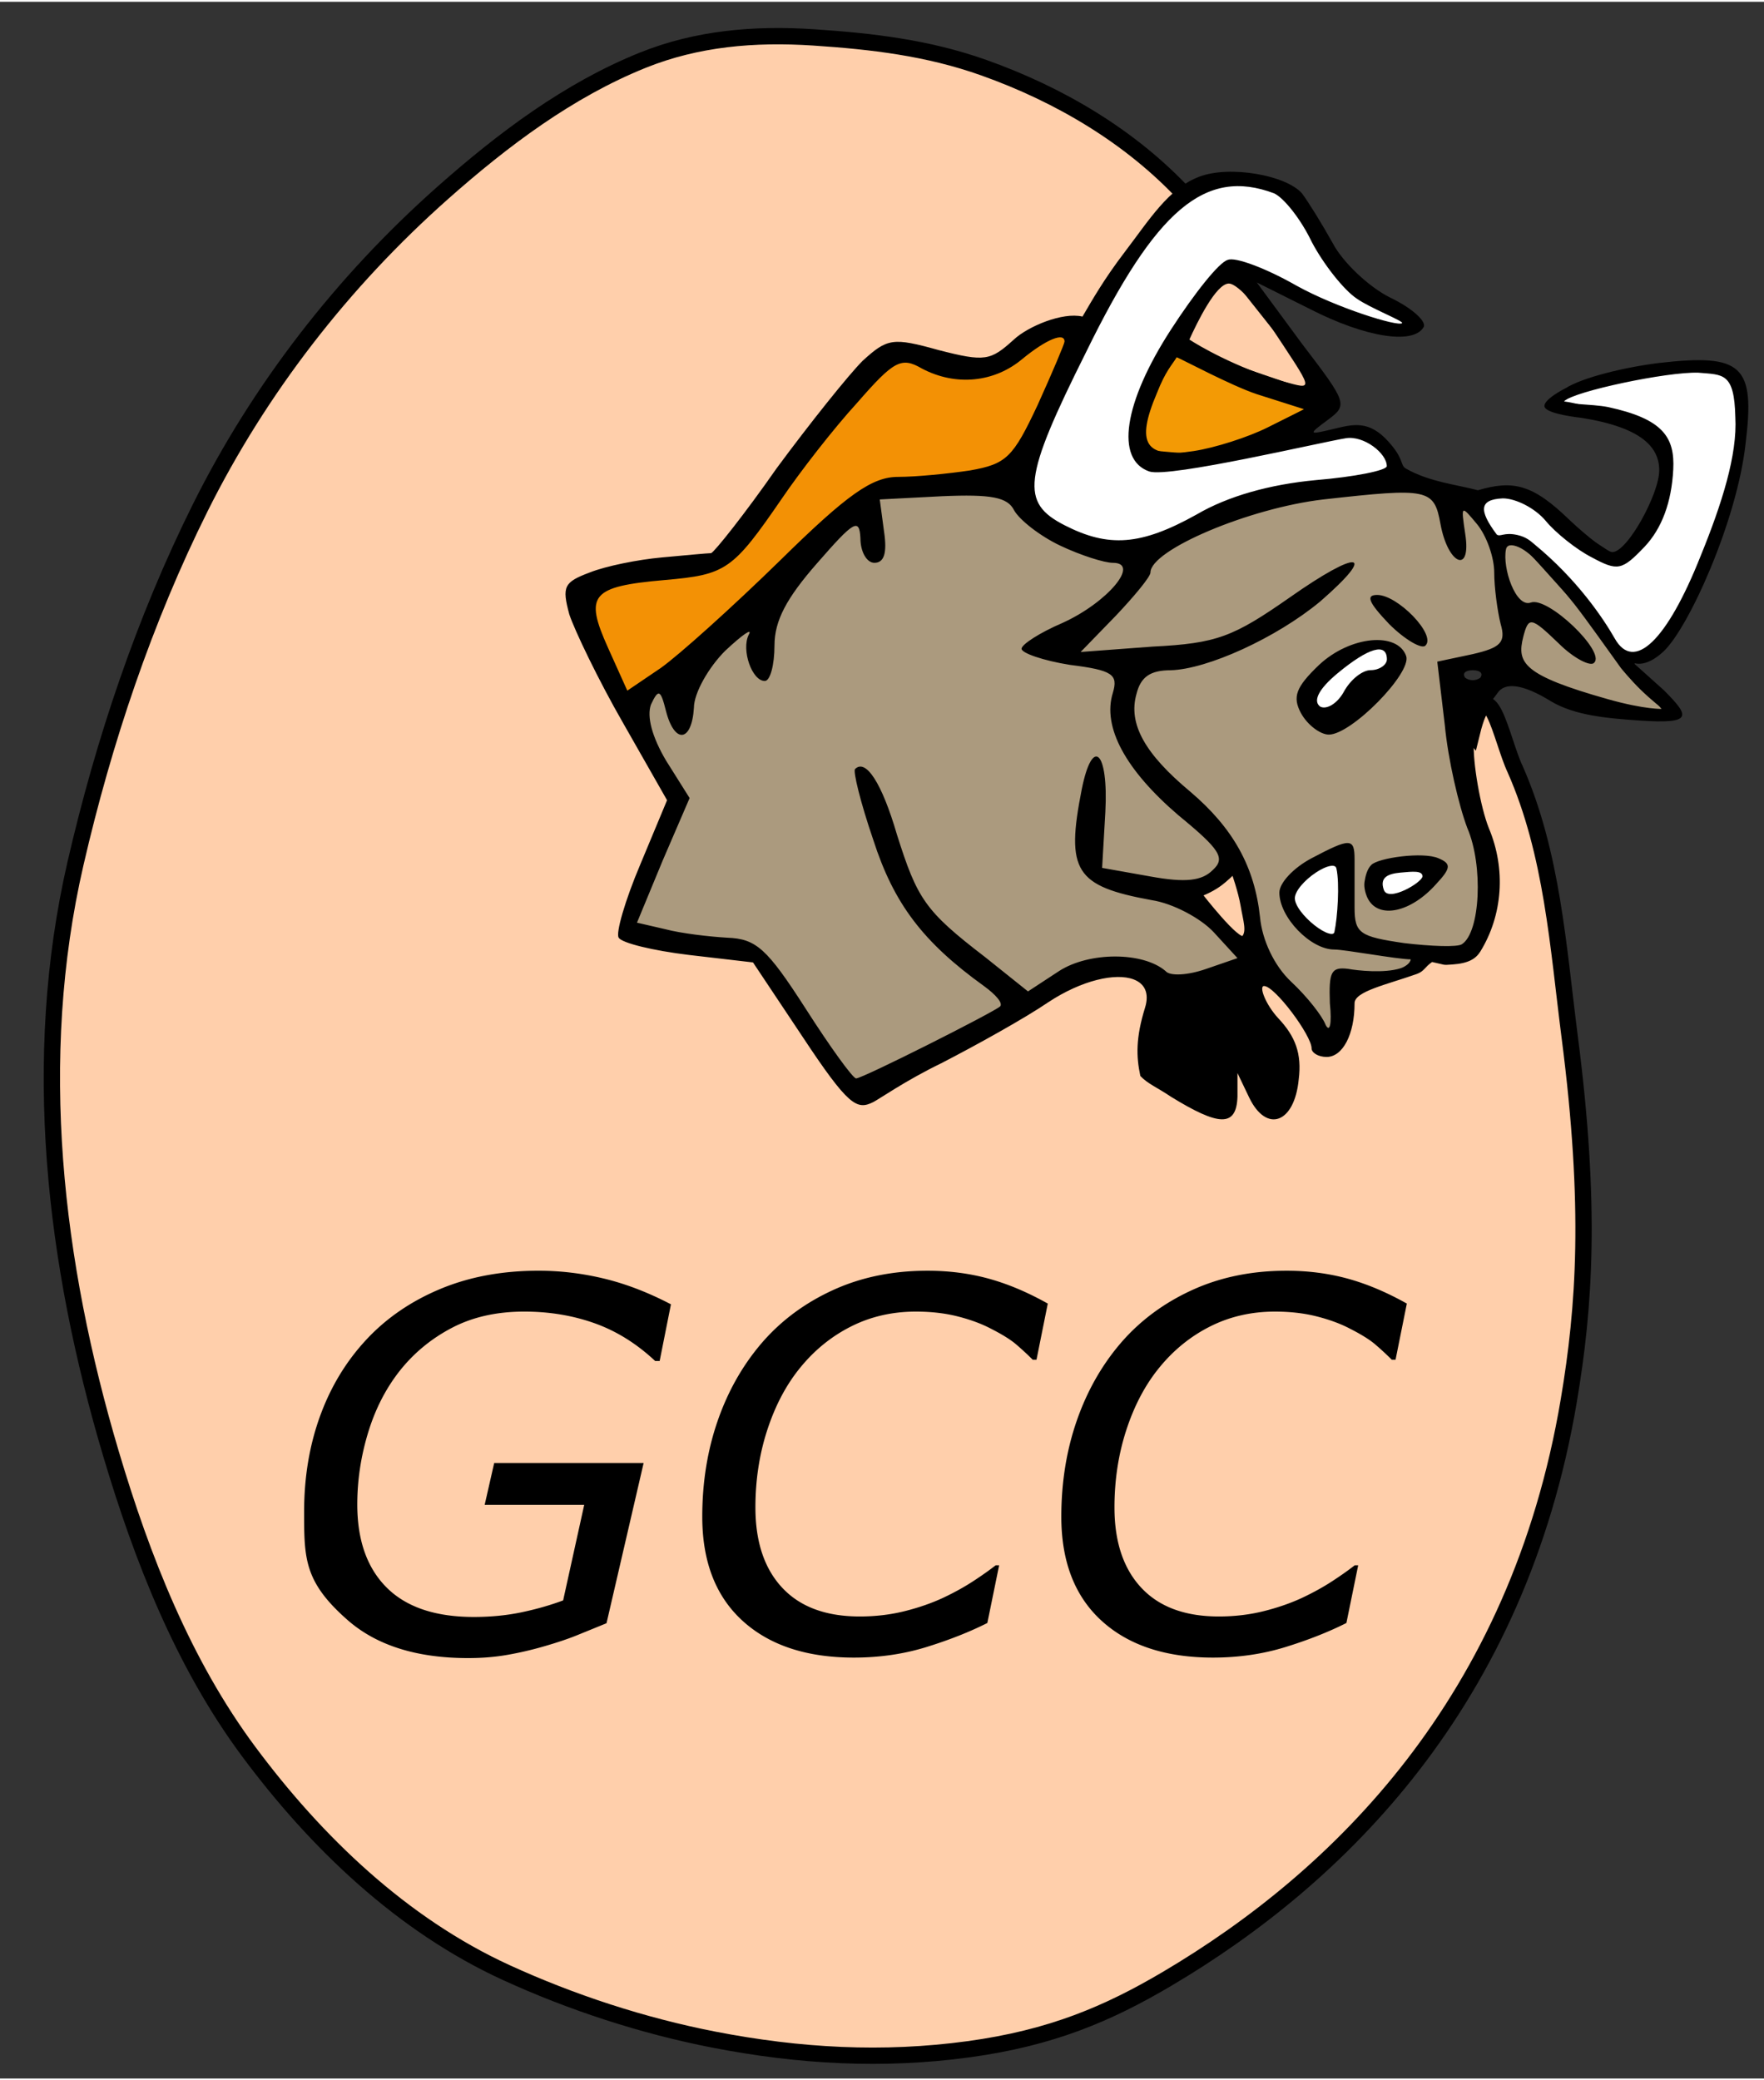 <svg xmlns="http://www.w3.org/2000/svg" width="584" height="688.75" viewBox="0 0 468 551"><rect x="0" y="0" width="468" height="551" fill="#333333" stroke="none"/><g style="display:inline"><path d="M314.593 51.488 294.312 82.5l96.148 111.602c4.512-18.463 7.814 1.677 11.502 9.483 9.878 22.334 11.416 47.222 14.496 71.119 5.83 45.229 3.909 71.702-.24 96.382-13.444 79.975-61.135 126.653-106.685 153.529-15.58 9.193-30.577 15.62-52.573 18.622-22.665 3.092-44.872 1.868-67.625-2.565-18.785-3.66-37.678-9.829-55.027-17.78-27.663-12.677-50.497-34.62-68.37-58.691-17.29-23.288-28.196-51.076-36.48-78.922-15.066-50.65-21.436-104.589-9.418-156.694 7.49-32.479 18.292-64.643 33.064-94.3 15.676-31.471 37.71-59.974 64.381-83.609 16.017-14.193 33.428-27.271 53.03-35.166 14.378-5.79 29.598-7.096 45.31-6.06 15.537 1.025 30.366 2.765 45.167 8.029 20.14 7.162 39.12 18.366 53.6 34.01z" style="fill:#ffcfab;fill-opacity:1;fill-rule:evenodd;stroke:#000;stroke-width:4.327;stroke-linecap:butt;stroke-linejoin:miter;stroke-miterlimit:4;stroke-dasharray:none;stroke-opacity:1;display:inline"/><path d="m165.41 186.372-11.16-28.33 12.019-6.009 24.038-3.435 44.64-54.941 24.895 3.434 16.311-8.585 12.019-2.576-18.886 41.207-36.914 4.292z" style="fill:#f39105;fill-opacity:1;fill-rule:evenodd;stroke:#000;stroke-width:1.041px;stroke-linecap:butt;stroke-linejoin:miter;stroke-opacity:1"/><path d="m325.944 71.336 19.746 24.896 5.15 8.585-37.773-12.877 4.293-12.019z" style="fill:#ffcfab;fill-opacity:1;fill-rule:evenodd;stroke:#000;stroke-width:1.041px;stroke-linecap:butt;stroke-linejoin:miter;stroke-opacity:1;display:inline"/><path d="m311.35 90.223 18.887 10.301 19.744 6.01-26.612 14.594-19.744-1.718-1.718-13.735z" style="fill:#f39a05;fill-opacity:1;fill-rule:evenodd;stroke:#000;stroke-width:1.041px;stroke-linecap:butt;stroke-linejoin:miter;stroke-opacity:1;display:inline"/><path d="m166.269 188.088 13.736 22.32-13.736 35.198 32.622 6.01 6.867 6.867 20.604 31.763 65.244-34.339 19.422 5.366 20.926-6.224-14.594-15.452 2.575-4.293 6.868-4.292 3.434 11.16 6.01 13.735 16.31 19.746 4.292-2.576.859-12.877 15.16-2.67 5.35-4.157 13.393-1.623 3.44-16.875-9.872-40.777v-17.17l15.453-2.575 13.735 10.301 19.744 5.151 7.727-1.717L418.66 158.9l-14.248-14.587-8.073-5.157-15.453-10.302-31.763 1.716-24.895 6.01-21.463 10.302-12.876-1.717-16.311-7.726-5.151-7.727-33.48-.858z" style="fill:#ab9a7e;fill-opacity:1;fill-rule:evenodd;stroke:#000;stroke-width:1.041px;stroke-linecap:butt;stroke-linejoin:miter;stroke-opacity:1;display:inline"/><path d="m326.803 230.153 4.292 11.16-2.575 6.868-12.877-7.726 3.434-6.01z" style="fill:#fff;fill-opacity:1;fill-rule:evenodd;stroke:#000;stroke-width:1.041px;stroke-linecap:butt;stroke-linejoin:miter;stroke-opacity:1;display:inline"/><path d="m346.548 183.796 13.735-12.019 7.726-.858 2.576 4.292-12.018 12.877-6.868 2.575zM371.392 124.258l-42.013 10.605-27.472 11.16-24.037-6.867-8.584-10.302 22.32-50.65 20.913-25.9 13.7-5.425 15.178 2.996 15.724 23.078L373.6 83.989l-1.898 3.338-24.296-8.264-21.462-9.444-20.603 31.763-4.292 11.161 3.434 10.302 55.8-9.444 5.958 4.952zM387.755 130.57l9.835 12.59 6.206.175 22.94 25.516 5.706 6.92 10.255-6.57 12.018-26.612 6.668-21.158.91-17.724-5.505-6.616h-19.242l-14.594 3.433s-12.018 6.01-8.585 6.01c3.434 0 19.744 5.15 19.744 5.15l6.869 5.151 1.717 7.726-9.444 18.886-4.291 4.293-19.746-12.877-6.009-4.293-6.01-.858z" style="fill:#fff;fill-opacity:1;fill-rule:evenodd;stroke:#000;stroke-width:1.041px;stroke-linecap:butt;stroke-linejoin:miter;stroke-opacity:1"/><path d="M379.736 230.938c-.266-1.972-13.507 0-13.507 0s-2.314 7.892 1.063 7.892 12.71-5.919 12.444-7.892z" style="fill:#fff;fill-opacity:1;fill-rule:evenodd;stroke:#9e0000;stroke-width:1.041px;stroke-linecap:butt;stroke-linejoin:miter;stroke-opacity:1"/></g><g style="display:inline"><g style="fill:#000;stroke:none"><path d="M1412.687 1338.267c6.752 10.82 23.294 9.459 50.313-7.267 22-13 51-15.676 82.065-17.805 50.88-3.489 46.818 4.078 22.935 28.143l-28.777 25.815s10.588-6.13 28.154 10.106C1590.89 1398.993 1636 1499 1644 1571c9 73-3 84-81 75-32-4-70.532-13.403-86.532-23.403 0 0-22.851-11.435-19.351-17.935S1491 1595 1491 1595c57-9 72.61-27.857 72.61-48.857 0-22-29.61-76.143-43.61-76.143-5 0-23 14-40 30-34 33-52.298 37.324-85.195 27.546-18.473 5.063-45.29 7.723-66.948 20.173-5.307 3.051-1.935 7.34-12.441 20.54C1296.43 1592.115 1282 1590 1262 1585c-25-6-26-6-7 8s18 16-24 71l-42 57 50-25c51-26 95-33 105-17 4 5-10 18-31 28-20 10-44 33-53 50-10 18-23 39-29 47-15 17-67.328 26.153-95.464 15.512-28.687-10.85-46.473-40.01-69.483-70.157-19.427-25.45-30.25-44.659-39.334-60.12C1008.022 1693.651 976 1680 963 1668c-22-20-27-21-70-10-43 12-48 11-71-10-13-13-49-58-80-100-30-43-58-78-61-79-3 0-24-2-46-4s-52-8-67-14c-24-9-26-13-19-39 5-15 27-61 50-101l41-72-25-60c-14-33-23-64-20-68 3-5 32-12 65-16l60-7 46-69c43-65 50.678-68.64 66-61 5.155 2.57 30 20 63 36 33 17 78 42 100 57 31.13 20.546 62.647 27.524 79.348 21.178 10.124-3.848 14.803-12.591 10.652-26.178-8.73-28.059-8.33-45.519-4.414-63.722 6.819-7.29 15.614-10.62 28.414-19.278 44.13-27.118 61-29 62 0v22l11-23c16-33 42-24 46 17 3 24-3 40-19 57-12 13-18.247 30.024-13.247 30.024 10 0 44.247-46.024 44.247-58.024 0-4 6-8 14-8 15 0 26 21 26 50 0 11.05 29.839 17.28 57.681 27.147 7.43 2.634 7.377 6.363 14.487 11.229 13.437-2.816 9.017-3 19.04-2.288 14.91 1.06 21.558 5.26 25.792 11.912 21 34 24 77 8 115-8 20-15 61.502-14 79.502 0 0 .955 11.891 5.353 23.65M1280 1184c0 20-4 20-40 1-17-9-30-23-30-32 0-23 29-53 51-53 10 0 58.12-9.001 71.236-9.144-.283-3.828-5.814-7.16-9.465-8.326-15.15-4.84-39.907-2.142-48.771-.53-16 2-18-3-17-32 2-19 0-28-4-20-3 8-17 26-32 40-16 15-27 39-29 60-5 47-25 83-65 117-42 35-58 63-50 91 4 16 13 22 32 22 34 1 98 30 139 64 54 47 36 49-28 4-53-37-68-43-128-46l-67-5 33 34c17 18 32 36 32 40 0 21 92 60 161 68 98 11 103 10 109-23 7-38 29-47 23-9-4 27-4 27 11 9 9-11 16-31 16-45s3-36 6-48c5-17 0-22-26-28l-33-7 7-59c3-32 13-75 21-96 15-35 12-97-5-108-4-3-29-2-54 1-41 6-46 9-46 33m-75 665c9-4 25-24 35-45 11-21 30-45 42-53 12.26-8.712 44.089-21.13 42.259-22.85-3.841-3.61-61.682 14.53-98.259 34.85-28 16-57 27-64 24-8-2-31-31-53-65-44-68-52-121-20-132 19-6 159.985 27.363 183 31 16.651 2.631 38-14 38-26 0-4-30-10-66-13-43-4-82-15-111-32-52-29-82-31-123-10s-39 43 20 161c65 133 111 172 175 148m-5-121c43-65 43-62 13-54-44 13-78.482 33.377-86.765 38.859C1133.389 1683.599 1151 1720 1163 1720c7 0 23-17 37-37m-190-17c0-2-11-28-25-59-23-49-29-55-63-61-20-3-50-6-67-6-24 0-47-16-110-78-44-43-94-88-111-100l-31-21-18 40c-22 49-16 57 53 63 57 5 63 9 109 76 17 25 48 65 70 89 34 39 41 43 60 32 32-17 68-13 94 9 22 18 39 25 39 16m179-49 44-14-34-17c-18-9-49-19-69-22-45-7-54 7-34 54 8.255 20.954 13.793 25.75 18.424 33.366C1119.627 1649.373 1165 1625 1189 1617m445.454-21.351c2-35-12.454-80.649-32.454-129.649-31-78-61.857-108.324-79.857-76.324-10.4 18.199-34.546 54.615-74.86 87.707-3.03 2.487-6.945 6.507-15.573 8.493-12.593 2.899-16.083-2.05-19.359.475C1395.468 1508.948 1396 1519 1418 1520c12 0 30-9 40-21 9-11 29-27 43-34 24-13 28-12 49 10 16 17 25.072 41.217 26.662 71.857C1578.227 1577 1567 1594 1516 1605c-15 3-44.636 2.61-40.636 5.61 9 9 95.636 27.39 124.636 26.39 23-2 33.52.39 34.454-41.351M1006 1476c19-9 41-16 49-16 26 0-5-37-47-56-21-9-38-20-38-24s20-11 45-15c40-5 45-9 40-26-10-32 12-72 61-114 39-32 44-40 32-51-10-10-25-12-58-6l-45 8 3 52c3 57-12 71-22 21-15-76-6-90 65-103 20-3 46-17 58-30l22-24-29-10c-17-6-34-7-38-2-21 18-71 18-99 0l-29-19-40 32c-56 43-63 54-82 114-14 48-29 71-39 61-2-2 5-31 17-66 19-59 46-95 103-136 11-8 18-16 15-19-7-6-128-67-134-67-3 0-24 29-47 65-36 56-46 65-73 66-17 1-43 4-58 8l-26 6 24 58 25 58-22 35c-13 22-18 41-14 52 7 15 9 14 14-6 8-31 24-29 26 3 0 14 14 38 29 53 16 15 26 22 22 15-7-14 3-43 15-43 5 0 9 15 9 33 0 23 11 44 40 77 34 39 39 42 40 23 0-13 6-23 13-23 9 0 12 9 9 29l-4 30 58 3c46 2 61-1 67-13 5-9 24-24 43-33m283.252-313.163c-.783-5.197 1.178-11.956 3.387-15.969 10.24-18.607 39.85-12.318 63.361 14.132 14 15 14 19 2 24-14.072 6.156-55.883.48-62.503-6.294-3.979-4.07-5.465-10.686-6.245-15.869M1485 1421c11-14 30-41 43-59 0 0 8.412-10.432 18.116-19.935s20.697-18.077 20.697-18.077-16.1-.774-50.813 9.012c-79.757 22.484-85 34-79 58 5 19 7 19 33-6 14-14 30-22 33-18 11 10-43 62-59 56-14-5-26.574 32.41-23.06 49.524.95 4.622 5.621 4.757 11.81 2.088 12.389-5.344 29.666-25.383 52.25-53.612m-88-68c-4-3-10-3-14 0-3 4 0 7 7 7s10-3 7-7m-137-208c0-26-14-33-25-15-9 14 1 40 15 40 5 0 10-11 10-25m83.195 23.13c0-5.5-31.743-24.397-35.936-12.648-4.312 12.083 4.515 15.098 15.468 16.115 11.468 1.065 20.468 2.033 20.468-3.467M1170 1145c0-8-4-15-9-15-13 0-22 16-14 24 11 11 23 6 23-9" style="fill:#000;fill-opacity:1" transform="matrix(.285 0 0 -.285 -5.425 564.957)"/><path d="M368.521 165.074c4.275 4.275 8.836 6.84 9.69 5.7 2.85-2.85-7.41-13.396-12.825-13.396-3.135 0-2.28 1.996 3.135 7.696M349.995 175.905c-6.27 5.985-7.126 8.55-4.846 12.826 1.71 3.135 5.13 5.7 7.41 5.7 5.986 0 21.947-16.246 20.522-20.806-2.28-6.556-14.82-5.416-23.086 2.28m17.956-1.425c0 1.425-1.995 2.85-4.275 2.85s-5.416 2.565-7.126 5.7-4.56 4.846-6.27 3.99c-1.995-1.425-.57-4.56 4.56-8.835 8.266-6.84 13.111-8.266 13.111-3.705"/><path d="M319.597 230.141s-1.824 1.952-3.915 3.423c-2.091 1.47-4.74 2.458-4.74 2.458s9.857 12.741 11.3 11.093c1.442-1.649.397-4.484-.222-8.194-.624-3.748-2.423-8.78-2.423-8.78z" style="fill:#ffcfab;fill-opacity:1;fill-rule:evenodd;stroke:#000;stroke-width:1.24;stroke-linecap:butt;stroke-linejoin:miter;stroke-miterlimit:4;stroke-dasharray:none;stroke-opacity:1" transform="translate(-5.425 -8.865)scale(1.041)"/></g><g font-family="Sans" font-size="32.055" style="letter-spacing:0;word-spacing:0"><path d="M124.19 439.45q-20.488 0-31.996-10.111c-11.508-10.111-11.508-16.32-11.508-28.737q0-13.702 4.224-25.344 4.224-11.64 12.273-20.289 7.983-8.58 19.59-13.437t26.109-4.856q8.715 0 17.395 2.095t17.728 6.819l-2.993 15.034h-1.198q-7.383-6.919-16.065-10.011-8.68-3.093-18.659-3.094-10.976 0-19.224 4.324-8.248 4.325-13.903 11.508-5.52 7.052-8.348 16.43-2.827 9.38-2.827 18.892 0 14.302 7.816 22.085t23.116 7.783q6.718 0 12.606-1.23 5.887-1.23 11.076-3.16l5.588-25.344h-26.408l2.527-11.11h39.646l-9.845 42.507a2927 2927 0 0 1-7.915 3.226q-3.526 1.43-8.848 2.96a91 91 0 0 1-9.479 2.195q-4.89.865-10.477.865zM226.56 439.32q-18.825 0-29.535-9.745t-10.71-27.64q0-13.703 4.124-25.543 4.125-11.841 11.841-20.754 7.65-8.78 18.825-13.87 11.175-5.088 24.945-5.088 8.58 0 16.231 2.095 7.65 2.096 15.7 6.62l-2.994 14.9h-.998a75 75 0 0 0-4.424-4.092q-2.228-1.896-6.685-4.157-3.659-1.93-8.714-3.227t-11.175-1.297q-9.313 0-17.096 3.892t-13.504 10.876q-5.588 6.784-8.78 16.497-3.195 9.711-3.194 20.688 0 13.703 7.118 21.32 7.118 7.616 20.555 7.616 6.32 0 12.007-1.43 5.688-1.43 10.344-3.625 4.324-2.062 7.783-4.324t5.92-4.19h.931l-3.126 15.3q-6.985 3.525-16.065 6.352t-19.324 2.827zM321.82 439.32q-18.825 0-29.535-9.745t-10.71-27.64q0-13.703 4.124-25.543t11.841-20.754q7.65-8.78 18.825-13.87 11.175-5.088 24.945-5.088 8.58 0 16.231 2.095 7.65 2.096 15.7 6.62l-2.994 14.9h-.998a75 75 0 0 0-4.424-4.092q-2.228-1.896-6.685-4.157-3.659-1.93-8.714-3.227t-11.175-1.297q-9.313 0-17.096 3.892t-13.504 10.876q-5.588 6.784-8.78 16.497-3.195 9.711-3.194 20.688 0 13.703 7.118 21.32 7.118 7.616 20.555 7.616 6.32 0 12.007-1.43 5.688-1.43 10.344-3.625 4.324-2.062 7.783-4.324t5.92-4.19h.931l-3.126 15.3q-6.983 3.525-16.065 6.352-9.08 2.827-19.324 2.827z"/></g><path d="M355.075 229.876c-.91-4.06-11.913 3.49-12.065 7.892-.151 4.4 10.696 12.953 11.534 9.105.835-3.832 1.435-12.967.531-16.997z" style="fill:#fff;fill-opacity:1;fill-rule:evenodd;stroke:#000;stroke-width:1.041px;stroke-linecap:butt;stroke-linejoin:miter;stroke-opacity:1"/></g></svg>